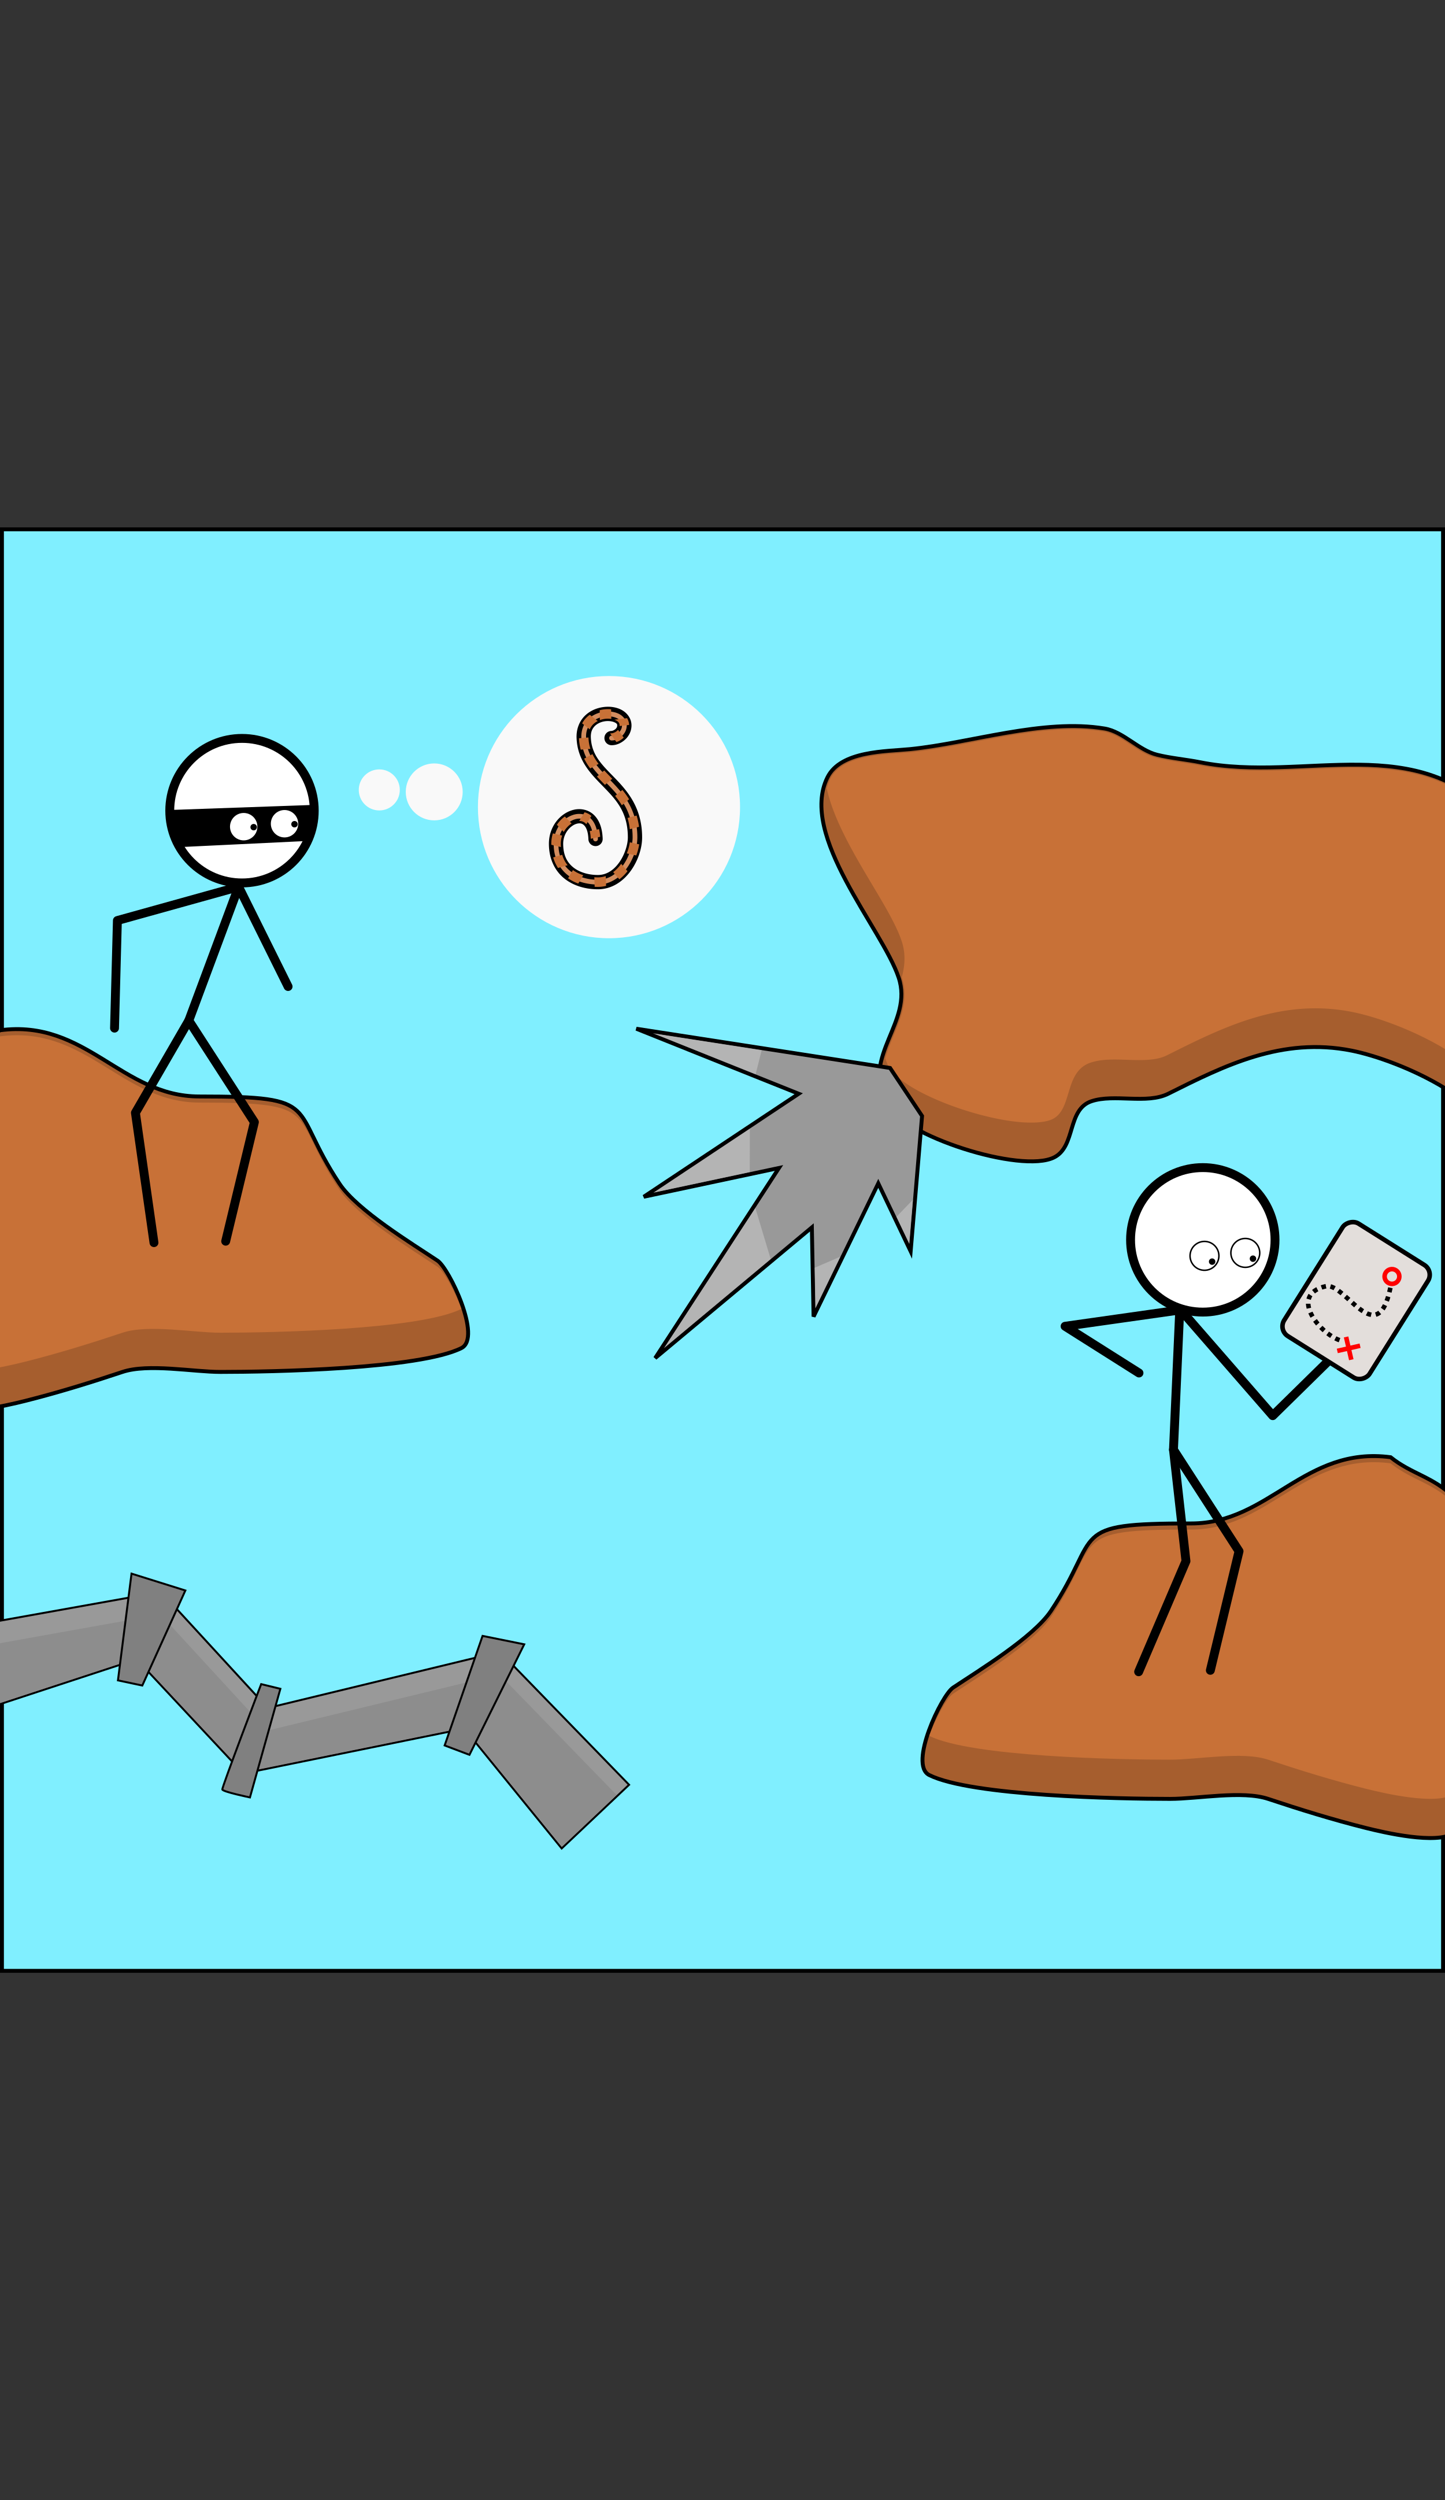 <?xml version="1.0" encoding="UTF-8" standalone="no"?>
<!-- Created with Inkscape (http://www.inkscape.org/) -->

<svg
   xmlns:dc="http://purl.org/dc/elements/1.1/"
   xmlns:cc="http://creativecommons.org/ns#"
   xmlns:rdf="http://www.w3.org/1999/02/22-rdf-syntax-ns#"
   xmlns:svg="http://www.w3.org/2000/svg"
   xmlns="http://www.w3.org/2000/svg"
   xmlns:sodipodi="http://sodipodi.sourceforge.net/DTD/sodipodi-0.dtd"
   xmlns:inkscape="http://www.inkscape.org/namespaces/inkscape"
   width="740"
   height="1280"
   version="1.1"
   viewBox="0 0 740 1280"
   xml:space="preserve"
   id="svg18"
   sodipodi:docname="level4.svg"
   inkscape:version="0.92.5 (2060ec1f9f, 2020-04-08)"><rect x="0" y="0" width="740" height="1280" fill="#333333" stroke="none"/><defs
     id="defs22" /><sodipodi:namedview
     pagecolor="#ffffff"
     bordercolor="#666666"
     borderopacity="1"
     objecttolerance="10"
     gridtolerance="10"
     guidetolerance="10"
     inkscape:pageopacity="0"
     inkscape:pageshadow="2"
     inkscape:window-width="1920"
     inkscape:window-height="986"
     id="namedview20"
     showgrid="false"
     inkscape:zoom="1.0429825"
     inkscape:cx="454.8169"
     inkscape:cy="753.49583"
     inkscape:window-x="1909"
     inkscape:window-y="49"
     inkscape:window-maximized="1"
     inkscape:current-layer="svg18"
     inkscape:snap-global="false"
     inkscape:snap-bbox="true"
     inkscape:bbox-nodes="true"
     inkscape:bbox-paths="true"
     inkscape:snap-bbox-midpoints="true"
     inkscape:snap-intersection-paths="true"
     inkscape:snap-nodes="true"
     inkscape:snap-bbox-edge-midpoints="true"
     inkscape:object-paths="true"
     inkscape:object-nodes="true"
     inkscape:snap-smooth-nodes="true"
     inkscape:snap-midpoints="true"
     inkscape:snap-object-midpoints="true"
     inkscape:snap-text-baseline="true"
     inkscape:snap-page="true"
     inkscape:snap-center="true" /><rect
     style="opacity:1;vector-effect:none;fill:#80efff;fill-opacity:1;stroke:#000000;stroke-width:1.995;stroke-linecap:butt;stroke-linejoin:miter;stroke-miterlimit:4;stroke-dasharray:none;stroke-dashoffset:0;stroke-opacity:1;paint-order:markers fill stroke"
     id="rect814"
     width="738.005"
     height="738.005"
     x="0.997"
     y="270.997" /><path
     style="fill:#a65e2e;fill-opacity:1;stroke:#000000;stroke-width:2;stroke-linecap:butt;stroke-linejoin:miter;stroke-miterlimit:4;stroke-dasharray:none;stroke-opacity:1"
     d="M -7.3577e-4,527.458 C 44.094,521.624 62.219,561.356 102.053,561.356 c 64.37,0 45.324,4.935 71.864,44.746 9.007,13.511 37.078,30.594 50.169,39.322 5.857,3.905 22.888,39.403 12.203,44.746 -21.497,10.749 -97.231,12.203 -123.39,12.203 -14.033,0 -36.946,-4.408 -50.169,0 -15.896,5.299 -33.211,10.676 -50.169,14.915 -9.255,2.314 -35.998,8.544 -44.746,2.712 -18.178,-12.119 -13.903,-40.523 -18.983,-58.305 -9.687,-33.904 -6.075,-88.84 18.983,-113.898 10.329,-10.329 21.392,-11.672 32.184,-20.339 z"
     id="path818"
     inkscape:connector-curvature="0" /><path
     style="fill:#c87137;stroke:none;stroke-width:2;stroke-linecap:butt;stroke-linejoin:miter;stroke-miterlimit:4;stroke-dasharray:none;stroke-opacity:1"
     d="M 7.975,529.993 C 5.41,530.023 2.756,530.209 0,530.574 c -10.792,8.667 -21.854,10.01 -32.184,20.34 -14.49,14.49 -21.799,38.972 -23.521,63.6 0.689,9.768 2.231,19.038 4.537,27.109 5.08,17.782 0.806,46.186 18.984,58.305 8.748,5.832 35.49,-0.397 44.744,-2.711 16.958,-4.24 34.274,-9.617 50.17,-14.916 13.224,-4.408 36.137,0 50.17,0 26.156,0 101.875,-1.454 123.383,-12.199 -3.658,-9.935 -9.296,-19.626 -12.197,-21.561 -13.092,-8.728 -41.161,-25.811 -50.168,-39.322 -26.541,-39.811 -7.495,-44.746 -71.865,-44.746 -37.344,0 -55.608,-34.92 -94.078,-34.479 z"
     id="path820"
     inkscape:connector-curvature="0" /><path
     inkscape:connector-curvature="0"
     id="path825"
     d="m 712.156,746.047 c -44.094,-5.833 -62.219,33.898 -102.053,33.898 -64.37,0 -45.324,4.935 -71.864,44.746 -9.007,13.511 -37.078,30.594 -50.169,39.322 -5.857,3.905 -22.888,39.403 -12.203,44.746 21.497,10.749 97.231,12.203 123.39,12.203 14.033,0 36.946,-4.408 50.169,0 15.896,5.299 33.211,10.676 50.169,14.915 9.255,2.314 35.998,8.544 44.746,2.712 18.178,-12.119 13.902,-40.523 18.983,-58.305 9.687,-33.904 6.075,-88.84 -18.983,-113.898 -10.329,-10.329 -21.392,-11.672 -32.184,-20.339 z"
     style="fill:#a65e2e;fill-opacity:1;stroke:#000000;stroke-width:2;stroke-linecap:butt;stroke-linejoin:miter;stroke-miterlimit:4;stroke-dasharray:none;stroke-opacity:1" /><path
     inkscape:connector-curvature="0"
     id="path827"
     d="m 704.18,748.583 c 2.565,0.029 5.219,0.215 7.975,0.58 10.792,8.667 21.854,10.01 32.184,20.34 14.49,14.49 21.799,38.972 23.521,63.6 -0.689,9.768 -2.231,19.038 -4.537,27.109 -5.08,17.782 -0.806,46.186 -18.984,58.305 -8.748,5.832 -35.489,-0.397 -44.744,-2.711 -16.959,-4.24 -34.274,-9.617 -50.17,-14.916 -13.223,-4.408 -36.137,0 -50.17,0 -26.156,0 -101.876,-1.454 -123.383,-12.199 3.658,-9.935 9.296,-19.626 12.197,-21.561 13.092,-8.728 41.161,-25.811 50.168,-39.322 26.541,-39.811 7.495,-44.746 71.865,-44.746 37.344,0 55.608,-34.92 94.078,-34.479 z"
     style="fill:#c87137;stroke:none;stroke-width:2;stroke-linecap:butt;stroke-linejoin:miter;stroke-miterlimit:4;stroke-dasharray:none;stroke-opacity:1" /><g
     transform="matrix(0.758,0,0,0.758,628.962,-1074.591)"
     style="display:inline"
     id="g1554"><g
       transform="translate(-378.125,1521.875)"
       id="g1553"><g
         inkscape:export-ydpi="96"
         inkscape:export-xdpi="96"
         id="g1568"><circle
           style="display:inline;fill:#ffffff;fill-opacity:1;stroke:#000000;stroke-width:6;stroke-linecap:round;stroke-linejoin:round;stroke-miterlimit:4;stroke-dasharray:none;stroke-dashoffset:0;stroke-opacity:1;paint-order:markers fill stroke"
           id="circle906-4"
           cx="-288.143"
           cy="443.328"
           r="48.805" /><path
           style="fill:#000000;stroke:#000000;stroke-width:1px;stroke-linecap:butt;stroke-linejoin:miter;stroke-opacity:1"
           d="m -337.26,443.376 97.31,-3.426 0.685,9.594 -4.112,13.706 -85.317,4.112 c 0,0 -6.168,-6.681 -6.168,-8.737 0,-2.056 -2.398,-15.247 -2.398,-15.247 z"
           id="path13849"
           sodipodi:nodetypes="cccccsc"
           inkscape:connector-curvature="0" /><path
           style="fill:none;stroke:#000000;stroke-width:6;stroke-linecap:round;stroke-linejoin:round;stroke-dasharray:none;stroke-opacity:1;paint-order:markers fill stroke"
           d="m -290.438,494.741 -33.648,90.364 44.309,68.574 -19.383,80.438"
           id="path13052"
           inkscape:connector-curvature="0"
           sodipodi:nodetypes="cccc" /><path
           style="fill:none;stroke:#000000;stroke-width:6;stroke-linecap:round;stroke-linejoin:round;stroke-dasharray:none;stroke-opacity:1;paint-order:markers fill stroke"
           d="m -324.086,585.105 -36.061,62.274 12.53,87.706"
           id="path13054"
           inkscape:connector-curvature="0"
           sodipodi:nodetypes="ccc" /><path
           style="opacity:1;fill:none;fill-opacity:1;stroke:#000000;stroke-width:6;stroke-linecap:round;stroke-linejoin:round;stroke-miterlimit:4;stroke-dasharray:none;stroke-dashoffset:0;stroke-opacity:1;paint-order:markers fill stroke"
           d="m -374.267,590.201 1.938,-72.685 81.892,-22.775 33.435,67.355"
           id="path13851"
           inkscape:connector-curvature="0"
           sodipodi:nodetypes="cccc" /><g
           transform="rotate(-92.018,-378.604,351.733)"
           id="g1530"><g
             id="g1072-4"
             transform="translate(352.375,196.536)"><circle
               style="fill:#ffffff;fill-opacity:1;stroke:#000000;stroke-width:1;stroke-linecap:round;stroke-linejoin:round;stroke-miterlimit:4;stroke-dasharray:none;stroke-dashoffset:0;stroke-opacity:1;paint-order:markers fill stroke"
               id="circle1043-52"
               cx="-848.22"
               cy="-227.915"
               transform="rotate(-32.997)"
               r="9.752" /><circle
               style="fill:#000000;fill-opacity:1;stroke:none;stroke-width:1;stroke-linecap:round;stroke-linejoin:round;stroke-miterlimit:4;stroke-dasharray:none;stroke-dashoffset:0;stroke-opacity:1;paint-order:markers fill stroke"
               id="circle1045-0"
               cx="-836.088"
               cy="277.507"
               r="2.181" /></g></g><g
           id="g1538"
           transform="rotate(-92.018,-391.437,366.047)"><g
             transform="translate(352.375,196.536)"
             id="g1536"><circle
               r="9.752"
               transform="rotate(-32.997)"
               cy="-227.915"
               cx="-848.22"
               id="circle1532"
               style="fill:#ffffff;fill-opacity:1;stroke:#000000;stroke-width:1;stroke-linecap:round;stroke-linejoin:round;stroke-miterlimit:4;stroke-dasharray:none;stroke-dashoffset:0;stroke-opacity:1;paint-order:markers fill stroke" /><circle
               r="2.181"
               cy="277.507"
               cx="-836.088"
               id="circle1534"
               style="fill:#000000;fill-opacity:1;stroke:none;stroke-width:1;stroke-linecap:round;stroke-linejoin:round;stroke-miterlimit:4;stroke-dasharray:none;stroke-dashoffset:0;stroke-opacity:1;paint-order:markers fill stroke" /></g></g></g></g></g><circle
     style="display:inline;fill:#ffffff;fill-opacity:1;stroke:#000000;stroke-width:4.547;stroke-linecap:round;stroke-linejoin:round;stroke-miterlimit:4;stroke-dasharray:none;stroke-dashoffset:0;stroke-opacity:1;paint-order:markers fill stroke"
     id="circle865"
     cx="615.961"
     cy="634.756"
     r="36.988" /><path
     style="fill:none;stroke:#000000;stroke-width:4.547;stroke-linecap:round;stroke-linejoin:round;stroke-dasharray:none;stroke-opacity:1;paint-order:markers fill stroke"
     d="m 604.155,670.605 -3.21,71.602 33.581,51.971 -14.69,60.963"
     id="path869"
     inkscape:connector-curvature="0"
     sodipodi:nodetypes="cccc" /><path
     style="fill:none;stroke:#000000;stroke-width:4.547;stroke-linecap:round;stroke-linejoin:round;stroke-dasharray:none;stroke-opacity:1;paint-order:markers fill stroke"
     d="m 600.945,742.207 6.399,57.027 -24.232,56.641"
     id="path871"
     inkscape:connector-curvature="0"
     sodipodi:nodetypes="ccc" /><path
     style="opacity:1;fill:none;fill-opacity:1;stroke:#000000;stroke-width:4.547;stroke-linecap:round;stroke-linejoin:round;stroke-miterlimit:4;stroke-dasharray:none;stroke-dashoffset:0;stroke-opacity:1;paint-order:markers fill stroke"
     d="m 583.287,702.923 -37.841,-23.926 59.188,-8.392 47.152,54.163 41.099,-40.36"
     id="path873"
     inkscape:connector-curvature="0"
     sodipodi:nodetypes="ccccc" /><circle
     style="fill:#ffffff;fill-opacity:1;stroke:#000000;stroke-width:0.758;stroke-linecap:round;stroke-linejoin:round;stroke-miterlimit:4;stroke-dasharray:none;stroke-dashoffset:0;stroke-opacity:1;paint-order:markers fill stroke"
     id="circle875"
     cx="-891.267"
     cy="154.257"
     transform="rotate(-125.015)"
     r="7.391" /><circle
     style="fill:#000000;fill-opacity:1;stroke:none;stroke-width:0.758;stroke-linecap:round;stroke-linejoin:round;stroke-miterlimit:4;stroke-dasharray:none;stroke-dashoffset:0;stroke-opacity:1;paint-order:markers fill stroke"
     id="circle877"
     cx="-666.594"
     cy="618.569"
     r="1.653"
     transform="rotate(-92.018)" /><circle
     r="7.391"
     transform="rotate(-125.015)"
     cy="136.265"
     cx="-880.506"
     id="circle883"
     style="fill:#ffffff;fill-opacity:1;stroke:#000000;stroke-width:0.758;stroke-linecap:round;stroke-linejoin:round;stroke-miterlimit:4;stroke-dasharray:none;stroke-dashoffset:0;stroke-opacity:1;paint-order:markers fill stroke" /><circle
     r="1.653"
     cy="597.619"
     cx="-667.367"
     id="circle885"
     style="fill:#000000;fill-opacity:1;stroke:none;stroke-width:0.758;stroke-linecap:round;stroke-linejoin:round;stroke-miterlimit:4;stroke-dasharray:none;stroke-dashoffset:0;stroke-opacity:1;paint-order:markers fill stroke"
     transform="rotate(-92.018)" /><circle
     style="opacity:1;vector-effect:none;fill:#f9f9f9;fill-opacity:1;stroke:none;stroke-width:2.25;stroke-linecap:butt;stroke-linejoin:miter;stroke-miterlimit:4;stroke-dasharray:none;stroke-dashoffset:0;stroke-opacity:1;paint-order:markers fill stroke"
     id="path897"
     cx="311.864"
     cy="413.22"
     r="67.119" /><circle
     r="14.576"
     cy="405.424"
     cx="222.373"
     id="circle899"
     style="opacity:1;vector-effect:none;fill:#f9f9f9;fill-opacity:1;stroke:none;stroke-width:0.489;stroke-linecap:butt;stroke-linejoin:miter;stroke-miterlimit:4;stroke-dasharray:none;stroke-dashoffset:0;stroke-opacity:1;paint-order:markers fill stroke" /><circle
     style="opacity:1;vector-effect:none;fill:#f9f9f9;fill-opacity:1;stroke:none;stroke-width:0.352;stroke-linecap:butt;stroke-linejoin:miter;stroke-miterlimit:4;stroke-dasharray:none;stroke-dashoffset:0;stroke-opacity:1;paint-order:markers fill stroke"
     id="circle901"
     cx="194.237"
     cy="404.407"
     r="10.508" /><path
     style="fill:#a65e2e;stroke:#000000;stroke-width:2;stroke-linecap:butt;stroke-linejoin:miter;stroke-opacity:1;font-variant-east_asian:normal;opacity:1;vector-effect:none;fill-opacity:1;stroke-miterlimit:4;stroke-dasharray:none;stroke-dashoffset:0"
     d="m 768.949,594.466 c -0.055,-29.419 -52.438,-51.715 -76.703,-56.569 -35.803,-7.161 -65.381,7.762 -93.961,22.052 -11.003,5.502 -27.607,-0.066 -39.31,3.835 -12.622,4.207 -7.91,23.131 -19.176,28.764 -16.839,8.419 -77.88,-10.983 -86.291,-27.805 -12.252,-24.505 14.304,-41.461 6.712,-64.239 -8.389,-25.167 -51.396,-72.667 -36.434,-102.59 6.823,-13.645 29.993,-13.162 42.187,-14.382 31.257,-3.126 68.133,-15.81 99.714,-10.547 9.583,1.597 17.362,11.052 26.846,13.423 7.009,1.752 14.951,2.415 22.052,3.835 53.583,10.717 112.022,-17.6 153.406,30.681 18.139,21.162 53.602,68.779 41.228,99.714 -3.563,8.907 -10.925,16.381 -14.382,25.887 -5.382,14.802 -3.865,30.77 -8.629,45.063 -3.605,10.816 -17.258,21.74 -17.258,2.876 z"
     id="path903"
     inkscape:connector-curvature="0" /><path
     sodipodi:type="inkscape:offset"
     inkscape:radius="-1.6085898"
     inkscape:original="M 550.53516 371.72852 C 522.71714 371.45317 492.34359 380.89592 465.9707 383.5332 C 453.77697 384.75257 430.60768 384.26903 423.78516 397.91406 C 422.88723 399.70991 422.20349 401.57053 421.70312 403.48438 C 427.31979 430.94461 453.82414 463.1033 460.21875 482.28711 C 462.34553 488.66745 461.79073 494.59085 460.16211 500.35156 C 460.17891 500.40126 460.20225 500.45437 460.21875 500.50391 C 465.23191 515.54338 455.36242 528.04689 451.60156 541.85938 C 452.0893 543.38644 452.71444 544.9406 453.50781 546.52734 C 461.91859 563.3489 522.96015 582.75137 539.79883 574.33203 C 551.06462 568.69913 546.35258 549.77571 558.97461 545.56836 C 570.6776 541.66741 587.28203 547.23398 598.28516 541.73242 C 626.86507 527.44246 656.44277 512.51902 692.24609 519.67969 C 716.51169 524.53281 768.89452 546.82913 768.94922 576.24805 C 768.94922 595.11163 782.60175 584.1889 786.20703 573.37305 C 790.97149 559.07968 789.45347 543.11039 794.83594 528.30859 C 798.29283 518.80213 805.65602 511.32871 809.21875 502.42188 C 809.93288 500.63655 810.48068 498.79441 810.88867 496.90625 C 806.02159 468.99668 781.91371 437.16983 767.99023 420.92578 C 726.606 372.64418 668.16663 400.96067 614.58398 390.24414 C 607.48245 388.82384 599.54039 388.16048 592.53125 386.4082 C 583.0471 384.03716 575.26897 374.58357 565.68555 372.98633 C 560.75095 372.1639 555.68664 371.77951 550.53516 371.72852 z "
     style="opacity:1;vector-effect:none;fill:#c87137;fill-opacity:1;stroke:none;stroke-width:2;stroke-linecap:butt;stroke-linejoin:miter;stroke-miterlimit:4;stroke-dasharray:none;stroke-dashoffset:0;stroke-opacity:1"
     id="path921"
     d="m 550.52,373.338 c -27.442,-0.272 -57.759,9.134 -84.389,11.797 -6.218,0.622 -14.971,0.809 -22.932,2.502 -7.961,1.693 -14.892,4.832 -17.975,10.996 -0.79,1.579 -1.372,3.225 -1.836,4.912 2.804,13.266 10.637,27.925 18.668,41.631 8.107,13.835 16.365,26.635 19.688,36.604 2.19,6.57 1.655,12.732 0.072,18.545 2.503,7.819 1.237,15.049 -1.094,21.84 -2.309,6.728 -5.558,13.135 -7.404,19.656 0.44,1.307 0.949,2.629 1.629,3.988 1.81,3.62 6.977,7.964 14.016,11.943 7.038,3.979 15.901,7.689 25.021,10.611 9.12,2.922 18.508,5.061 26.586,5.943 8.078,0.882 14.869,0.406 18.51,-1.414 4.908,-2.454 6.439,-7.947 8.258,-13.943 0.909,-2.998 1.877,-6.06 3.529,-8.746 1.652,-2.686 4.072,-4.984 7.6,-6.16 6.286,-2.095 13.515,-1.616 20.475,-1.4 6.959,0.215 13.607,0.159 18.625,-2.35 28.576,-14.288 58.604,-29.47 94.996,-22.191 12.379,2.476 31.614,9.295 47.953,19.277 16.339,9.982 30.014,23.202 30.043,38.865 a 1.609,1.609 0 0 1 0,0.004 c 0,4.522 0.906,7.002 1.768,7.943 0.431,0.47 0.802,0.637 1.301,0.689 0.499,0.053 1.163,-0.062 1.943,-0.41 3.122,-1.394 7.45,-6.621 9.111,-11.605 4.618,-13.855 3.1,-29.863 8.643,-45.105 3.615,-9.941 11.006,-17.45 14.4,-25.936 0.639,-1.597 1.117,-3.258 1.5,-4.957 -4.875,-27.159 -28.663,-58.803 -42.455,-74.895 -20.348,-23.739 -44.636,-28.572 -70.926,-28.865 -26.29,-0.294 -54.407,4.149 -81.576,-1.285 -6.97,-1.394 -14.933,-2.055 -22.127,-3.854 -5.13,-1.282 -9.568,-4.369 -13.881,-7.219 -4.313,-2.849 -8.484,-5.452 -12.838,-6.178 -4.839,-0.806 -9.82,-1.184 -14.902,-1.234 z" /><g
     id="g4639"
     transform="rotate(11.784,478.315,530.092)"><path
       sodipodi:nodetypes="cccccccccccc"
       inkscape:connector-curvature="0"
       id="path905"
       d="m 480.752,571.729 -21.054,-20.718 -131.331,6.863 88.214,15.606 -66.896,67.824 64.764,-28.559 -42.189,108.24 64.894,-81.906 10.182,44.541 18.506,-73.551 23.342,30.684 z"
       style="fill:#999999;stroke:#000000;stroke-width:2;stroke-linecap:butt;stroke-linejoin:miter;stroke-miterlimit:4;stroke-dasharray:none;stroke-opacity:1" /><path
       d="m 393.475,555.566 -55.486,2.898 54.963,9.723 z m 2.291,40.574 -41.275,41.85 45.738,-20.17 z m 89.131,18.539 -6.416,10.197 9.127,11.996 z m -78.076,20.65 -30.896,79.27 43.877,-55.379 z m 47.645,15.473 -11.639,8.178 4.561,19.953 z"
       id="path942"
       style="fill:#b4b4b4;fill-opacity:1;stroke:none;stroke-width:1px;stroke-linecap:butt;stroke-linejoin:miter;stroke-opacity:1"
       inkscape:original="M 394.61523 554.41211 L 328.36719 557.87305 L 393.99219 569.48242 L 394.61523 554.41211 z M 396.42383 593.91602 L 349.68555 641.30273 L 401.47852 618.46484 L 396.42383 593.91602 z M 485.60938 611.49414 L 477.15234 624.93555 L 489.18359 640.75195 L 485.60938 611.49414 z M 406.65625 632.73828 L 372.26172 720.98438 L 421.10742 659.33398 L 406.65625 632.73828 z M 456.24414 648.2168 L 441.5957 658.50781 L 447.33594 683.61914 L 456.24414 648.2168 z "
       inkscape:radius="-1.0935042"
       sodipodi:type="inkscape:offset" /></g><g
     id="g1000"
     transform="matrix(0.84,-0.084,0.084,0.84,457.821,24.871)"
     inkscape:export-xdpi="96"
     inkscape:export-ydpi="96"><path
       inkscape:connector-curvature="0"
       id="path953"
       d="m 526.537,747.693 c -1.253,0.031 -2.518,0.15 -3.781,0.352 -5.054,0.807 -10.149,3.025 -14.018,7.033 -3.869,4.009 -6.31,9.866 -6.016,16.93 0.793,19.058 12.748,29.951 23.227,40.783 10.478,10.832 19.889,21.594 19.889,42.717 0,6.299 -2.654,15.164 -7.482,22.01 -4.828,6.846 -11.422,11.607 -19.719,11.607 -7.524,0 -15.507,-1.991 -21.34,-6.395 -5.833,-4.403 -9.844,-11.019 -9.844,-21.891 0,-10.059 7.061,-17.342 13.16,-18.809 3.05,-0.733 5.564,-0.252 7.703,1.746 2.139,1.998 4.12,6.014 4.352,13.188 a 4,4 0 1 0 7.996,-0.26 c -0.277,-8.553 -2.703,-14.865 -6.887,-18.773 -4.184,-3.908 -9.908,-4.911 -15.035,-3.678 -10.253,2.466 -19.289,12.91 -19.289,26.586 0,12.97 5.369,22.497 13.023,28.275 7.654,5.778 17.265,8.01 26.16,8.01 11.401,0 20.408,-6.705 26.256,-14.996 5.847,-8.291 8.945,-18.234 8.945,-26.621 0,-23.607 -11.422,-37.201 -22.139,-48.279 -10.717,-11.079 -20.321,-19.652 -20.982,-35.553 -0.214,-5.153 1.35,-8.528 3.777,-11.043 2.427,-2.514 5.919,-4.112 9.523,-4.688 3.605,-0.576 7.255,-0.062 9.602,1.08 2.346,1.142 3.267,2.33 3.283,4.33 0.016,2.038 -0.91,3.552 -2.387,4.795 -1.476,1.243 -3.581,1.873 -4.35,1.865 a 4,4 0 1 0 -0.076,8 c 3.381,0.033 6.689,-1.316 9.576,-3.746 2.887,-2.43 5.273,-6.281 5.236,-10.977 -0.041,-5.233 -3.549,-9.401 -7.781,-11.461 -3.174,-1.545 -6.825,-2.233 -10.584,-2.139 z"
       style="color:#000000;font-style:normal;font-variant:normal;font-weight:normal;font-stretch:normal;font-size:medium;line-height:normal;font-family:sans-serif;font-variant-ligatures:normal;font-variant-position:normal;font-variant-caps:normal;font-variant-numeric:normal;font-variant-alternates:normal;font-feature-settings:normal;text-indent:0;text-align:start;text-decoration:none;text-decoration-line:none;text-decoration-style:solid;text-decoration-color:#000000;letter-spacing:normal;word-spacing:normal;text-transform:none;writing-mode:lr-tb;direction:ltr;text-orientation:mixed;dominant-baseline:auto;baseline-shift:baseline;text-anchor:start;white-space:normal;shape-padding:0;clip-rule:nonzero;display:inline;overflow:visible;visibility:visible;opacity:1;isolation:auto;mix-blend-mode:normal;color-interpolation:sRGB;color-interpolation-filters:linearRGB;solid-color:#000000;solid-opacity:1;vector-effect:none;fill:#d38d5f;fill-opacity:1;fill-rule:nonzero;stroke:#000000;stroke-width:4;stroke-linecap:round;stroke-linejoin:round;stroke-miterlimit:4;stroke-dasharray:none;stroke-dashoffset:0;stroke-opacity:1;paint-order:markers stroke fill;color-rendering:auto;image-rendering:auto;shape-rendering:auto;text-rendering:auto;enable-background:accumulate" /><path
       id="rect957"
       d="m 526.537,747.693 c -1.253,0.031 -2.518,0.15 -3.781,0.352 -0.873,0.139 -1.744,0.337 -2.613,0.562 l 0.145,8.332 c 1.202,-0.453 2.458,-0.791 3.73,-0.994 2.042,-0.326 4.09,-0.293 5.916,-0.004 l -0.143,-8.119 c -1.07,-0.108 -2.156,-0.156 -3.254,-0.129 z m -14.705,4.723 c -1.094,0.781 -2.132,1.665 -3.094,2.662 -1.284,1.33 -2.405,2.867 -3.326,4.58 l 6.4,5.051 c 0.661,-1.591 1.575,-2.93 2.682,-4.076 1.143,-1.185 2.528,-2.157 4.045,-2.924 z m 31.35,2.871 -10.705,1.275 c 0.405,0.141 0.792,0.292 1.143,0.463 2.346,1.142 3.267,2.33 3.283,4.33 0.002,0.192 -0.013,0.374 -0.027,0.557 l 8.012,-0.953 c -0.076,-2.09 -0.702,-4.003 -1.705,-5.672 z m -7.627,9.824 c -0.305,0.368 -0.652,0.713 -1.039,1.039 -1.476,1.243 -3.581,1.873 -4.35,1.865 a 4,4 0 0 0 -1.244,0.174 l 5.309,7.164 c 1.909,-0.621 3.746,-1.661 5.436,-3.084 0.242,-0.204 0.473,-0.431 0.707,-0.654 z m -24.838,6.408 -7.984,0.648 c 0.155,3.442 0.675,6.616 1.484,9.572 l 8.113,-0.658 c -0.904,-2.858 -1.47,-5.96 -1.613,-9.406 -0.002,-0.054 0.002,-0.102 0,-0.156 z m 3.373,13.975 -6.99,3.83 c 1.447,2.946 3.181,5.663 5.088,8.229 l 7.049,-3.863 c -2.014,-2.586 -3.759,-5.277 -5.146,-8.195 z m 9.908,13.748 -6.15,5.105 c 2.196,2.404 4.46,4.708 6.693,6.998 l 6.176,-5.125 c -2.327,-2.391 -4.603,-4.695 -6.719,-6.979 z m 15.236,16.35 -6.104,5.066 c 2.059,2.469 3.969,5.059 5.656,7.861 l 6.111,-5.074 c -1.751,-2.813 -3.667,-5.412 -5.664,-7.854 z m -31.787,18.787 -4.506,7.336 c 2.035,-0.046 3.807,0.598 5.375,2.062 0.204,0.191 0.404,0.418 0.604,0.646 l 4.291,-6.984 c -1.735,-1.469 -3.7,-2.478 -5.764,-3.061 z m 43.748,2.773 -7.631,2.02 c 0.885,2.899 1.537,6.042 1.91,9.488 l 7.779,-2.059 c -0.452,-3.37 -1.155,-6.509 -2.059,-9.449 z m -60.355,0.787 c -2.558,1.827 -4.85,4.18 -6.693,6.975 l 5.82,6.027 c 1.69,-3.095 4.06,-5.526 6.564,-7.111 z m 28.754,10.617 -7.834,1.633 c 0.472,1.782 0.787,3.929 0.889,6.465 l 7.93,-1.652 c -0.16,-2.331 -0.494,-4.477 -0.984,-6.445 z m -38.82,3.557 c -0.836,2.711 -1.32,5.629 -1.32,8.727 0,0.302 0.018,0.592 0.023,0.891 l 8.08,1.895 c -0.062,-0.9 -0.104,-1.82 -0.104,-2.785 0,-2.481 0.433,-4.791 1.172,-6.889 z m 64.732,7.527 c -0.436,2.941 -1.301,6.154 -2.568,9.328 l 7.969,1.73 c 1.168,-3.13 1.988,-6.289 2.459,-9.352 z m -56.857,10.496 -7.602,2.211 c 0.972,3.298 2.355,6.262 4.066,8.879 l 8.098,-2.355 c -1.994,-2.379 -3.568,-5.242 -4.562,-8.734 z m 49.557,7.586 c -1.955,2.734 -4.198,5.122 -6.719,7 l 5.205,6.041 c 2.578,-1.98 4.871,-4.311 6.857,-6.84 z m -40.553,5.26 -4.088,6.912 c 2.688,1.871 5.59,3.331 8.602,4.434 l 4.172,-7.055 c -3.15,-0.999 -6.114,-2.419 -8.686,-4.291 z m 27.609,5.049 c -2.073,0.701 -4.278,1.094 -6.625,1.094 -0.997,0 -2.001,-0.041 -3.008,-0.111 l 0.283,8.035 c 0.913,0.047 1.823,0.076 2.725,0.076 2.417,0 4.72,-0.317 6.914,-0.871 z"
       style="opacity:1;vector-effect:none;fill:#c87137;fill-opacity:1;stroke:none;stroke-width:3.421;stroke-linecap:round;stroke-linejoin:round;stroke-miterlimit:4;stroke-dasharray:none;stroke-dashoffset:0;stroke-opacity:1;paint-order:markers stroke fill"
       inkscape:connector-curvature="0" /></g><g
     id="g1006"
     transform="matrix(0.609,0,0,0.609,-9.668,-92.292)"><path
       style="color:#000000;font-style:normal;font-variant:normal;font-weight:normal;font-stretch:normal;font-size:medium;line-height:normal;font-family:sans-serif;font-variant-ligatures:normal;font-variant-position:normal;font-variant-caps:normal;font-variant-numeric:normal;font-variant-alternates:normal;font-feature-settings:normal;text-indent:0;text-align:start;text-decoration:none;text-decoration-line:none;text-decoration-style:solid;text-decoration-color:#000000;letter-spacing:normal;word-spacing:normal;text-transform:none;writing-mode:lr-tb;direction:ltr;text-orientation:mixed;dominant-baseline:auto;baseline-shift:baseline;text-anchor:start;white-space:normal;shape-padding:0;clip-rule:nonzero;display:inline;overflow:visible;visibility:visible;opacity:1;isolation:auto;mix-blend-mode:normal;color-interpolation:sRGB;color-interpolation-filters:linearRGB;solid-color:#000000;solid-opacity:1;vector-effect:none;fill:#d38d5f;fill-opacity:1;fill-rule:nonzero;stroke:#000000;stroke-width:4;stroke-linecap:round;stroke-linejoin:round;stroke-miterlimit:4;stroke-dasharray:none;stroke-dashoffset:0;stroke-opacity:1;paint-order:markers stroke fill;color-rendering:auto;image-rendering:auto;shape-rendering:auto;text-rendering:auto;enable-background:accumulate"
       d="m 526.537,747.693 c -1.253,0.031 -2.518,0.15 -3.781,0.352 -5.054,0.807 -10.149,3.025 -14.018,7.033 -3.869,4.009 -6.31,9.866 -6.016,16.93 0.793,19.058 12.748,29.951 23.227,40.783 10.478,10.832 19.889,21.594 19.889,42.717 0,6.299 -2.654,15.164 -7.482,22.01 -4.828,6.846 -11.422,11.607 -19.719,11.607 -7.524,0 -15.507,-1.991 -21.34,-6.395 -5.833,-4.403 -9.844,-11.019 -9.844,-21.891 0,-10.059 7.061,-17.342 13.16,-18.809 3.05,-0.733 5.564,-0.252 7.703,1.746 2.139,1.998 4.12,6.014 4.352,13.188 a 4,4 0 1 0 7.996,-0.26 c -0.277,-8.553 -2.703,-14.865 -6.887,-18.773 -4.184,-3.908 -9.908,-4.911 -15.035,-3.678 -10.253,2.466 -19.289,12.91 -19.289,26.586 0,12.97 5.369,22.497 13.023,28.275 7.654,5.778 17.265,8.01 26.16,8.01 11.401,0 20.408,-6.705 26.256,-14.996 5.847,-8.291 8.945,-18.234 8.945,-26.621 0,-23.607 -11.422,-37.201 -22.139,-48.279 -10.717,-11.079 -20.321,-19.652 -20.982,-35.553 -0.214,-5.153 1.35,-8.528 3.777,-11.043 2.427,-2.514 5.919,-4.112 9.523,-4.688 3.605,-0.576 7.255,-0.062 9.602,1.08 2.346,1.142 3.267,2.33 3.283,4.33 0.016,2.038 -0.91,3.552 -2.387,4.795 -1.476,1.243 -3.581,1.873 -4.35,1.865 a 4,4 0 1 0 -0.076,8 c 3.381,0.033 6.689,-1.316 9.576,-3.746 2.887,-2.43 5.273,-6.281 5.236,-10.977 -0.041,-5.233 -3.549,-9.401 -7.781,-11.461 -3.174,-1.545 -6.825,-2.233 -10.584,-2.139 z"
       id="path1002"
       inkscape:connector-curvature="0" /><path
       style="opacity:1;vector-effect:none;fill:#c87137;fill-opacity:1;stroke:none;stroke-width:3.421;stroke-linecap:round;stroke-linejoin:round;stroke-miterlimit:4;stroke-dasharray:none;stroke-dashoffset:0;stroke-opacity:1;paint-order:markers stroke fill"
       d="m 526.537,747.693 c -1.253,0.031 -2.518,0.15 -3.781,0.352 -0.873,0.139 -1.744,0.337 -2.613,0.562 l 0.145,8.332 c 1.202,-0.453 2.458,-0.791 3.73,-0.994 2.042,-0.326 4.09,-0.293 5.916,-0.004 l -0.143,-8.119 c -1.07,-0.108 -2.156,-0.156 -3.254,-0.129 z m -14.705,4.723 c -1.094,0.781 -2.132,1.665 -3.094,2.662 -1.284,1.33 -2.405,2.867 -3.326,4.58 l 6.4,5.051 c 0.661,-1.591 1.575,-2.93 2.682,-4.076 1.143,-1.185 2.528,-2.157 4.045,-2.924 z m 31.35,2.871 -10.705,1.275 c 0.405,0.141 0.792,0.292 1.143,0.463 2.346,1.142 3.267,2.33 3.283,4.33 0.002,0.192 -0.013,0.374 -0.027,0.557 l 8.012,-0.953 c -0.076,-2.09 -0.702,-4.003 -1.705,-5.672 z m -7.627,9.824 c -0.305,0.368 -0.652,0.713 -1.039,1.039 -1.476,1.243 -3.581,1.873 -4.35,1.865 a 4,4 0 0 0 -1.244,0.174 l 5.309,7.164 c 1.909,-0.621 3.746,-1.661 5.436,-3.084 0.242,-0.204 0.473,-0.431 0.707,-0.654 z m -24.838,6.408 -7.984,0.648 c 0.155,3.442 0.675,6.616 1.484,9.572 l 8.113,-0.658 c -0.904,-2.858 -1.47,-5.96 -1.613,-9.406 -0.002,-0.054 0.002,-0.102 0,-0.156 z m 3.373,13.975 -6.99,3.83 c 1.447,2.946 3.181,5.663 5.088,8.229 l 7.049,-3.863 c -2.014,-2.586 -3.759,-5.277 -5.146,-8.195 z m 9.908,13.748 -6.15,5.105 c 2.196,2.404 4.46,4.708 6.693,6.998 l 6.176,-5.125 c -2.327,-2.391 -4.603,-4.695 -6.719,-6.979 z m 15.236,16.35 -6.104,5.066 c 2.059,2.469 3.969,5.059 5.656,7.861 l 6.111,-5.074 c -1.751,-2.813 -3.667,-5.412 -5.664,-7.854 z m -31.787,18.787 -4.506,7.336 c 2.035,-0.046 3.807,0.598 5.375,2.062 0.204,0.191 0.404,0.418 0.604,0.646 l 4.291,-6.984 c -1.735,-1.469 -3.7,-2.478 -5.764,-3.061 z m 43.748,2.773 -7.631,2.02 c 0.885,2.899 1.537,6.042 1.91,9.488 l 7.779,-2.059 c -0.452,-3.37 -1.155,-6.509 -2.059,-9.449 z m -60.355,0.787 c -2.558,1.827 -4.85,4.18 -6.693,6.975 l 5.82,6.027 c 1.69,-3.095 4.06,-5.526 6.564,-7.111 z m 28.754,10.617 -7.834,1.633 c 0.472,1.782 0.787,3.929 0.889,6.465 l 7.93,-1.652 c -0.16,-2.331 -0.494,-4.477 -0.984,-6.445 z m -38.82,3.557 c -0.836,2.711 -1.32,5.629 -1.32,8.727 0,0.302 0.018,0.592 0.023,0.891 l 8.08,1.895 c -0.062,-0.9 -0.104,-1.82 -0.104,-2.785 0,-2.481 0.433,-4.791 1.172,-6.889 z m 64.732,7.527 c -0.436,2.941 -1.301,6.154 -2.568,9.328 l 7.969,1.73 c 1.168,-3.13 1.988,-6.289 2.459,-9.352 z m -56.857,10.496 -7.602,2.211 c 0.972,3.298 2.355,6.262 4.066,8.879 l 8.098,-2.355 c -1.994,-2.379 -3.568,-5.242 -4.562,-8.734 z m 49.557,7.586 c -1.955,2.734 -4.198,5.122 -6.719,7 l 5.205,6.041 c 2.578,-1.98 4.871,-4.311 6.857,-6.84 z m -40.553,5.26 -4.088,6.912 c 2.688,1.871 5.59,3.331 8.602,4.434 l 4.172,-7.055 c -3.15,-0.999 -6.114,-2.419 -8.686,-4.291 z m 27.609,5.049 c -2.073,0.701 -4.278,1.094 -6.625,1.094 -0.997,0 -2.001,-0.041 -3.008,-0.111 l 0.283,8.035 c 0.913,0.047 1.823,0.076 2.725,0.076 2.417,0 4.72,-0.317 6.914,-0.871 z"
       id="path1004"
       inkscape:connector-curvature="0" /></g><path
     style="fill:#999999;stroke:#000000;stroke-width:1px;stroke-linecap:butt;stroke-linejoin:miter;stroke-opacity:1"
     d="m -52.733,889.773 122.725,-40.269 54.651,58.486 113.137,-23.011 49.857,61.362 34.516,-32.599 -66.156,-68.074 -118.89,28.764 -54.651,-59.445 -155.324,27.805 z"
     id="path1010"
     inkscape:connector-curvature="0" /><path
     sodipodi:type="inkscape:offset"
     inkscape:radius="-0.65602487"
     inkscape:original="M 82.455078 825.83398 L -68.548828 852.86719 L -52.732422 889.77344 L 69.992188 849.50391 L 124.64258 907.99023 L 237.7793 884.97852 L 287.63672 946.3418 L 316.65625 918.93359 L 255.99609 856.51562 L 137.10742 885.2793 L 82.455078 825.83398 z "
     style="fill:#8d8d8d;stroke:none;stroke-width:1px;stroke-linecap:butt;stroke-linejoin:miter;stroke-opacity:1;fill-opacity:1"
     id="path1037"
     d="m 82.217,826.543 -149.838,26.824 15.256,35.596 122.152,-40.082 a 0.656,0.656 0 0 1 0.684,0.176 l 54.4,58.217 112.777,-22.938 a 0.656,0.656 0 0 1 0.641,0.229 l 49.412,60.814 28.021,-26.465 -59.936,-61.672 -118.525,28.674 a 0.656,0.656 0 0 1 -0.637,-0.193 z" /><path
     style="fill:#808080;stroke:#000000;stroke-width:1px;stroke-linecap:butt;stroke-linejoin:miter;stroke-opacity:1"
     d="m 60.404,860.29 12.464,2.637 22.052,-48.659 -27.565,-8.629 z"
     id="path1012"
     inkscape:connector-curvature="0" /><path
     style="fill:#808080;stroke:#000000;stroke-width:1px;stroke-linecap:butt;stroke-linejoin:miter;stroke-opacity:1;font-variant-east_asian:normal;opacity:1;vector-effect:none;fill-opacity:1;stroke-miterlimit:4;stroke-dasharray:none;stroke-dashoffset:0"
     d="m 133.751,862.208 9.828,2.397 -15.58,55.61 c 0,0 -13.902,-2.876 -14.142,-4.075 -0.24,-1.198 19.895,-53.932 19.895,-53.932 z"
     id="path1014"
     inkscape:connector-curvature="0" /><path
     style="fill:#808080;stroke:#000000;stroke-width:1px;stroke-linecap:butt;stroke-linejoin:miter;stroke-opacity:1;font-variant-east_asian:normal;opacity:1;vector-effect:none;fill-opacity:1;stroke-miterlimit:4;stroke-dasharray:none;stroke-dashoffset:0"
     d="m 227.712,893.608 12.704,4.794 28.045,-56.569 -21.333,-4.315 z"
     id="path1016"
     inkscape:connector-curvature="0" /><g
     id="g1228-9"
     transform="matrix(-0.988,-0.621,-0.621,0.988,1690.083,223.067)"><rect
       ry="5.085"
       y="746.102"
       x="498.305"
       height="58.305"
       width="44.237"
       id="rect1188-8"
       style="opacity:1;vector-effect:none;fill:#e3dedb;fill-opacity:1;stroke:#000000;stroke-width:2;stroke-linecap:butt;stroke-linejoin:miter;stroke-miterlimit:4;stroke-dasharray:none;stroke-dashoffset:0;stroke-opacity:1;paint-order:normal" /><path
       inkscape:connector-curvature="0"
       id="path1190-2"
       d="m 510.675,762.494 c -10.086,26.893 18.253,8.425 24.329,14.502 12.448,12.448 -10.217,19.507 -18.696,16.539"
       style="fill:none;stroke:#000000;stroke-width:2;stroke-linecap:butt;stroke-linejoin:miter;stroke-miterlimit:4;stroke-dasharray:2, 2;stroke-dashoffset:0;stroke-opacity:1" /><circle
       r="3.236"
       cy="757.939"
       cx="512.712"
       id="path1192-5"
       style="opacity:1;vector-effect:none;fill:none;fill-opacity:1;stroke:#ff0000;stroke-width:2;stroke-linecap:butt;stroke-linejoin:miter;stroke-miterlimit:4;stroke-dasharray:none;stroke-dashoffset:0;stroke-opacity:1;paint-order:normal" /><path
       inkscape:connector-curvature="0"
       id="path1194-4"
       d="m 508.398,791.102 7.251,7.251"
       style="opacity:1;vector-effect:none;fill:none;fill-opacity:1;stroke:#ff0000;stroke-width:2;stroke-linecap:butt;stroke-linejoin:miter;stroke-miterlimit:4;stroke-dasharray:none;stroke-dashoffset:0;stroke-opacity:1" /><path
       style="fill:none;stroke:#ff0000;stroke-width:2;stroke-linecap:butt;stroke-linejoin:miter;stroke-miterlimit:4;stroke-dasharray:none;stroke-opacity:1"
       d="m 515.649,791.102 -7.251,7.251"
       id="path1196-6"
       inkscape:connector-curvature="0" /></g></svg>